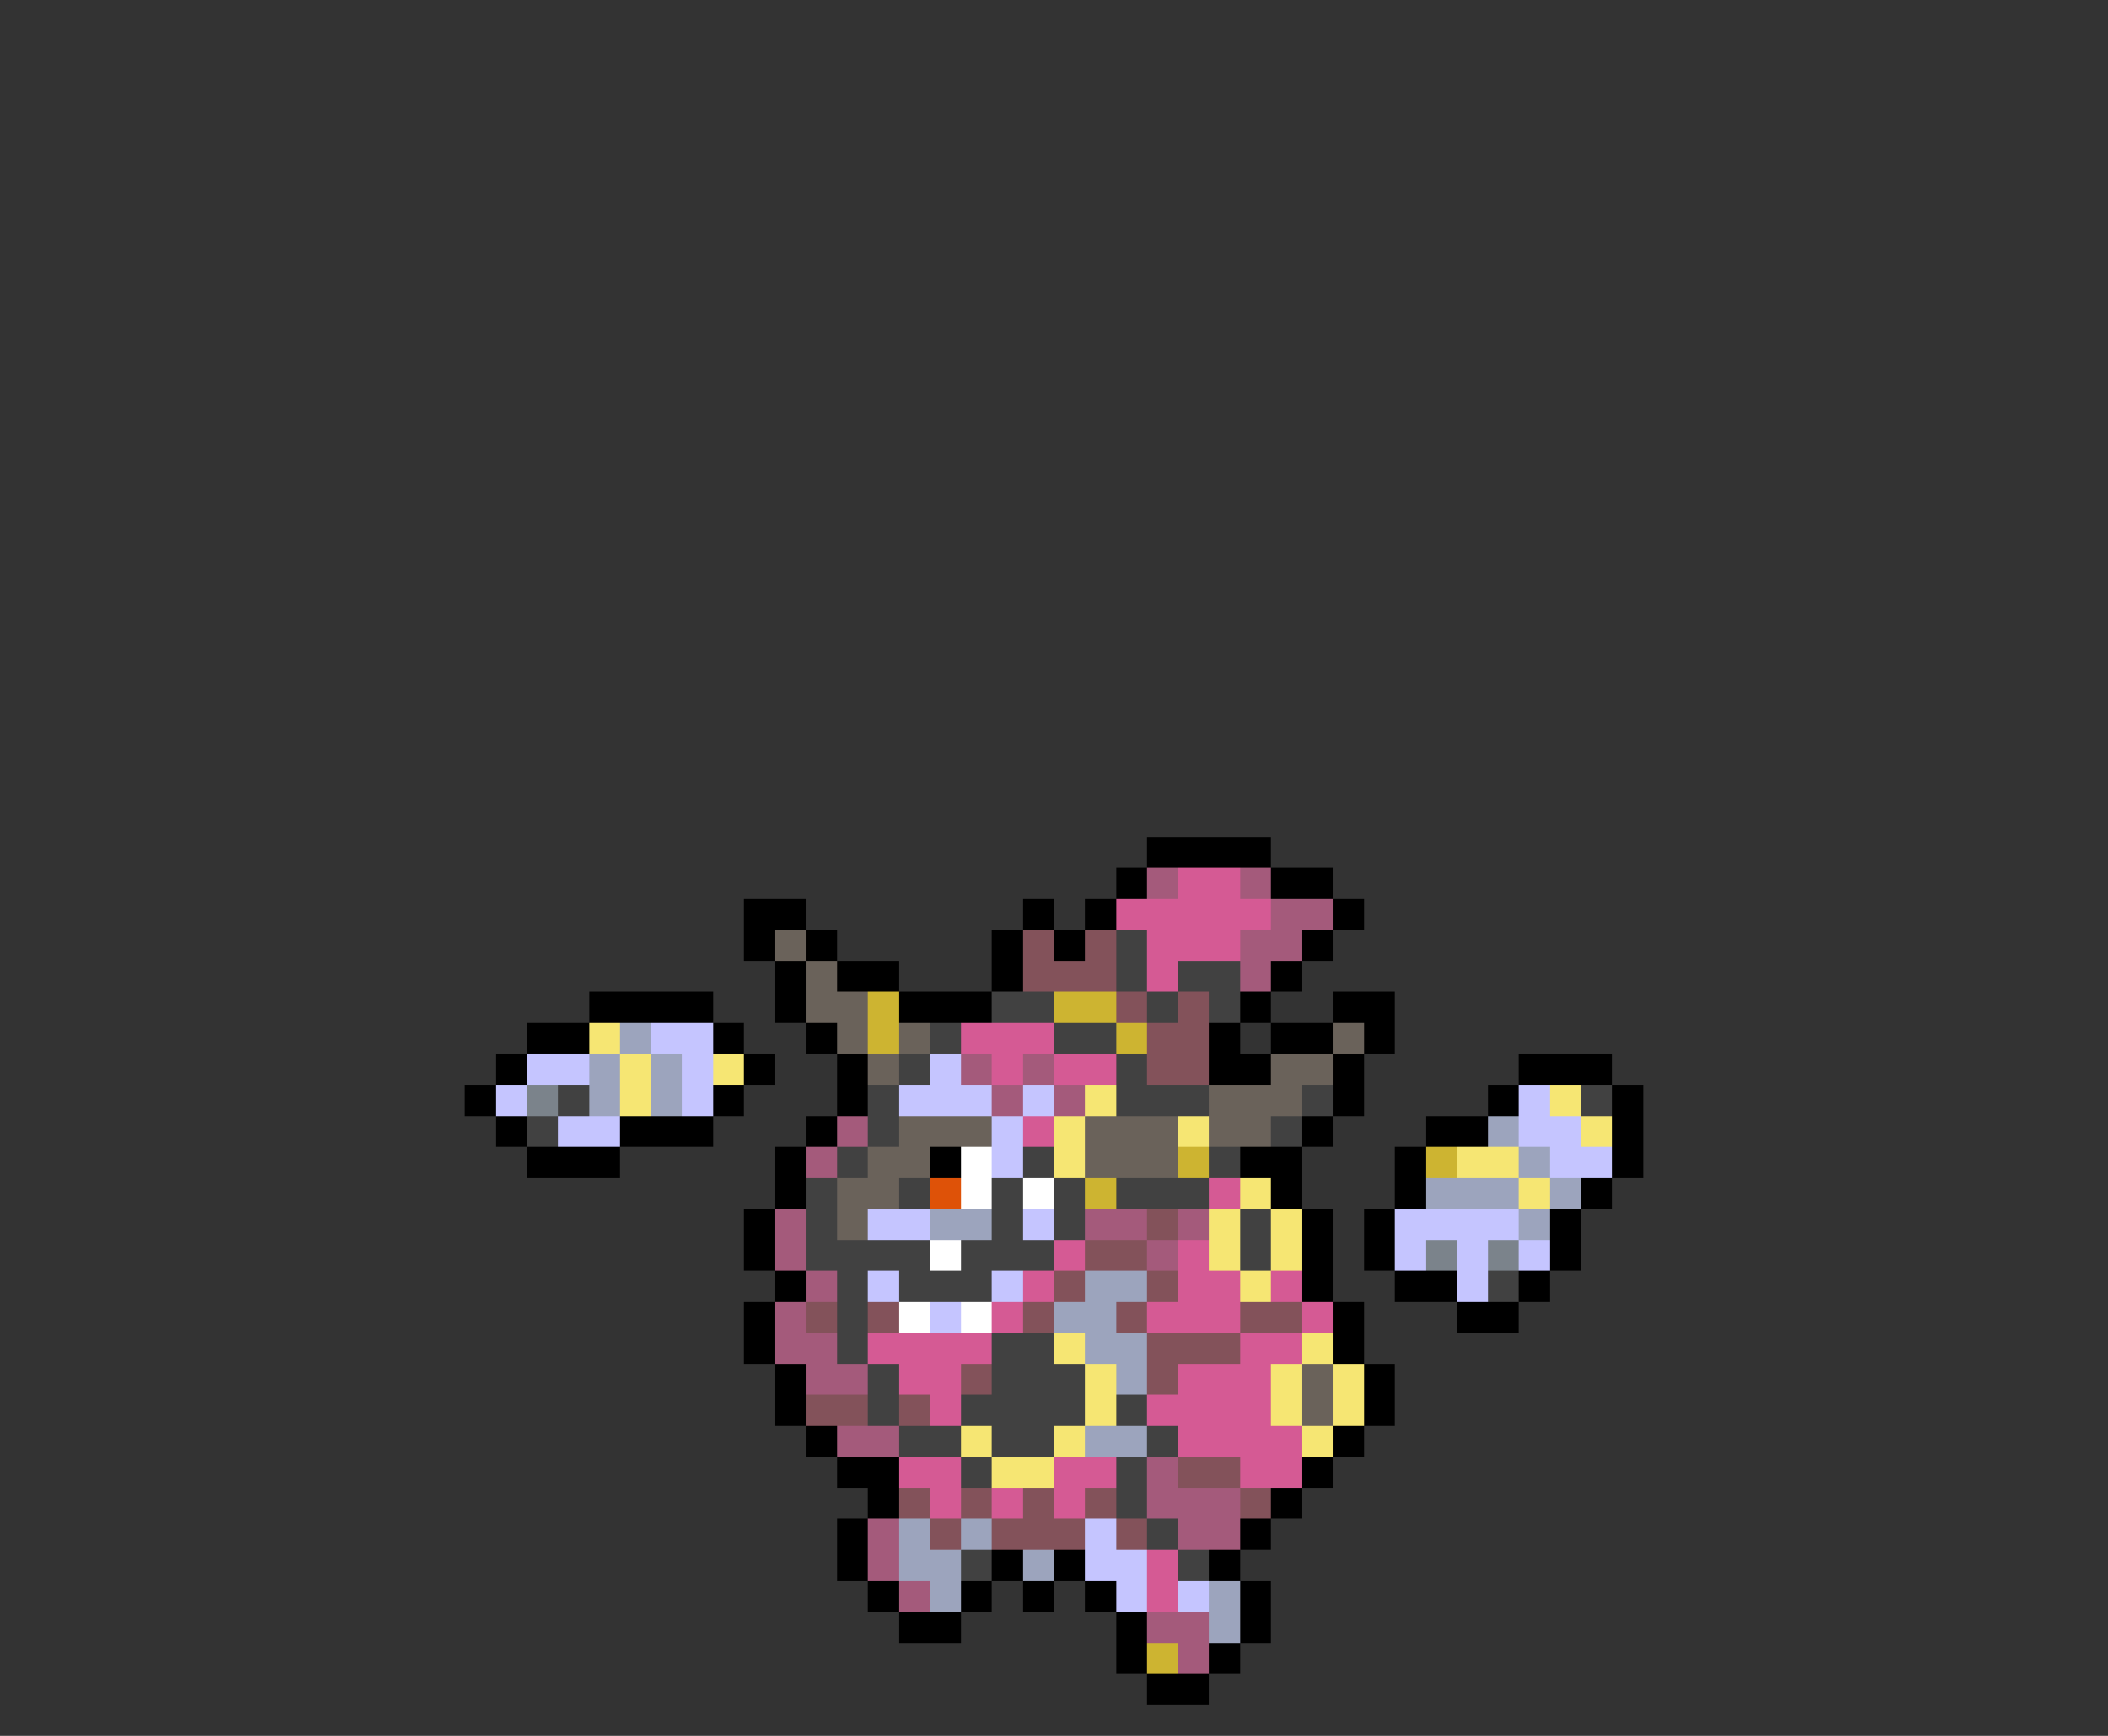 <svg xmlns="http://www.w3.org/2000/svg" viewBox="0 -0.5 68 56" shape-rendering="crispEdges">
<rect x="0" y="-0.5" width="68" height="56" fill="#333333" stroke="none"/>
<path stroke="#000000" d="M37 27h4M36 28h1M41 28h2M24 29h2M33 29h1M35 29h1M43 29h1M24 30h1M26 30h1M32 30h1M34 30h1M42 30h1M25 31h1M27 31h2M32 31h1M41 31h1M19 32h4M25 32h1M29 32h3M40 32h1M43 32h2M17 33h2M23 33h1M26 33h1M39 33h1M41 33h2M44 33h1M16 34h1M24 34h1M27 34h1M39 34h2M43 34h1M49 34h3M15 35h1M23 35h1M27 35h1M43 35h1M48 35h1M52 35h1M16 36h1M20 36h3M26 36h1M42 36h1M46 36h2M52 36h1M17 37h3M25 37h1M30 37h1M40 37h2M45 37h1M52 37h1M25 38h1M41 38h1M45 38h1M51 38h1M24 39h1M42 39h1M44 39h1M50 39h1M24 40h1M42 40h1M44 40h1M50 40h1M25 41h1M42 41h1M45 41h2M49 41h1M24 42h1M43 42h1M47 42h2M24 43h1M43 43h1M25 44h1M44 44h1M25 45h1M44 45h1M26 46h1M43 46h1M27 47h2M42 47h1M28 48h1M41 48h1M27 49h1M40 49h1M27 50h1M32 50h1M34 50h1M39 50h1M28 51h1M31 51h1M33 51h1M35 51h1M40 51h1M29 52h2M36 52h1M40 52h1M36 53h1M39 53h1M37 54h2" />
<path stroke="#a45a7b" d="M37 28h1M40 28h1M41 29h2M40 30h2M40 31h1M31 34h1M33 34h1M32 35h1M34 35h1M27 36h1M26 37h1M25 39h1M35 39h2M38 39h1M25 40h1M37 40h1M26 41h1M25 42h1M25 43h2M26 44h2M27 46h2M37 47h1M37 48h3M28 49h1M38 49h2M28 50h1M29 51h1M37 52h2M38 53h1" />
<path stroke="#d55a94" d="M38 28h2M36 29h5M37 30h3M37 31h1M31 33h3M32 34h1M34 34h2M33 36h1M39 38h1M34 40h1M38 40h1M33 41h1M38 41h2M41 41h1M32 42h1M37 42h3M42 42h1M28 43h4M40 43h2M29 44h2M38 44h3M30 45h1M37 45h4M38 46h4M29 47h2M34 47h2M40 47h2M30 48h1M32 48h1M34 48h1M37 50h1M37 51h1" />
<path stroke="#6a625a" d="M25 30h1M26 31h1M26 32h2M27 33h1M29 33h1M43 33h1M28 34h1M41 34h2M39 35h3M29 36h3M35 36h3M39 36h2M28 37h2M35 37h3M27 38h2M27 39h1M42 44h1M42 45h1" />
<path stroke="#83525a" d="M33 30h1M35 30h1M33 31h3M36 32h1M38 32h1M37 33h2M37 34h2M37 39h1M35 40h2M34 41h1M37 41h1M26 42h1M28 42h1M33 42h1M36 42h1M40 42h2M37 43h3M31 44h1M37 44h1M26 45h2M29 45h1M38 47h2M29 48h1M31 48h1M33 48h1M35 48h1M40 48h1M30 49h1M32 49h3M36 49h1" />
<path stroke="#414141" d="M36 30h1M36 31h1M38 31h2M32 32h2M37 32h1M39 32h1M30 33h1M34 33h2M29 34h1M36 34h1M18 35h1M28 35h1M36 35h3M42 35h1M51 35h1M17 36h1M28 36h1M41 36h1M27 37h1M33 37h1M39 37h1M26 38h1M29 38h1M32 38h1M34 38h1M36 38h3M26 39h1M32 39h1M34 39h1M40 39h1M26 40h4M31 40h3M40 40h1M27 41h1M29 41h3M48 41h1M27 42h1M27 43h1M32 43h2M28 44h1M32 44h3M28 45h1M31 45h4M36 45h1M29 46h2M32 46h2M37 46h1M31 47h1M36 47h1M36 48h1M37 49h1M31 50h1M38 50h1" />
<path stroke="#cdb431" d="M28 32h1M34 32h2M28 33h1M36 33h1M38 37h1M46 37h1M35 38h1M37 53h1" />
<path stroke="#f6e673" d="M19 33h1M20 34h1M23 34h1M20 35h1M35 35h1M50 35h1M34 36h1M38 36h1M51 36h1M34 37h1M47 37h2M40 38h1M49 38h1M39 39h1M41 39h1M39 40h1M41 40h1M40 41h1M34 43h1M42 43h1M35 44h1M41 44h1M43 44h1M35 45h1M41 45h1M43 45h1M31 46h1M34 46h1M42 46h1M32 47h2" />
<path stroke="#9ca4bd" d="M20 33h1M19 34h1M21 34h1M19 35h1M21 35h1M48 36h1M49 37h1M46 38h3M50 38h1M30 39h2M49 39h1M35 41h2M34 42h2M35 43h2M36 44h1M35 46h2M29 49h1M31 49h1M29 50h2M33 50h1M30 51h1M39 51h1M39 52h1" />
<path stroke="#c5c5ff" d="M21 33h2M17 34h2M22 34h1M30 34h1M16 35h1M22 35h1M29 35h3M33 35h1M49 35h1M18 36h2M32 36h1M49 36h2M32 37h1M50 37h2M28 39h2M33 39h1M45 39h4M45 40h1M47 40h1M49 40h1M28 41h1M32 41h1M47 41h1M30 42h1M35 49h1M35 50h2M36 51h1M38 51h1" />
<path stroke="#7b838b" d="M17 35h1M46 40h1M48 40h1" />
<path stroke="#ffffff" d="M31 37h1M31 38h1M33 38h1M30 40h1M29 42h1M31 42h1" />
<path stroke="#de5208" d="M30 38h1" />
</svg>